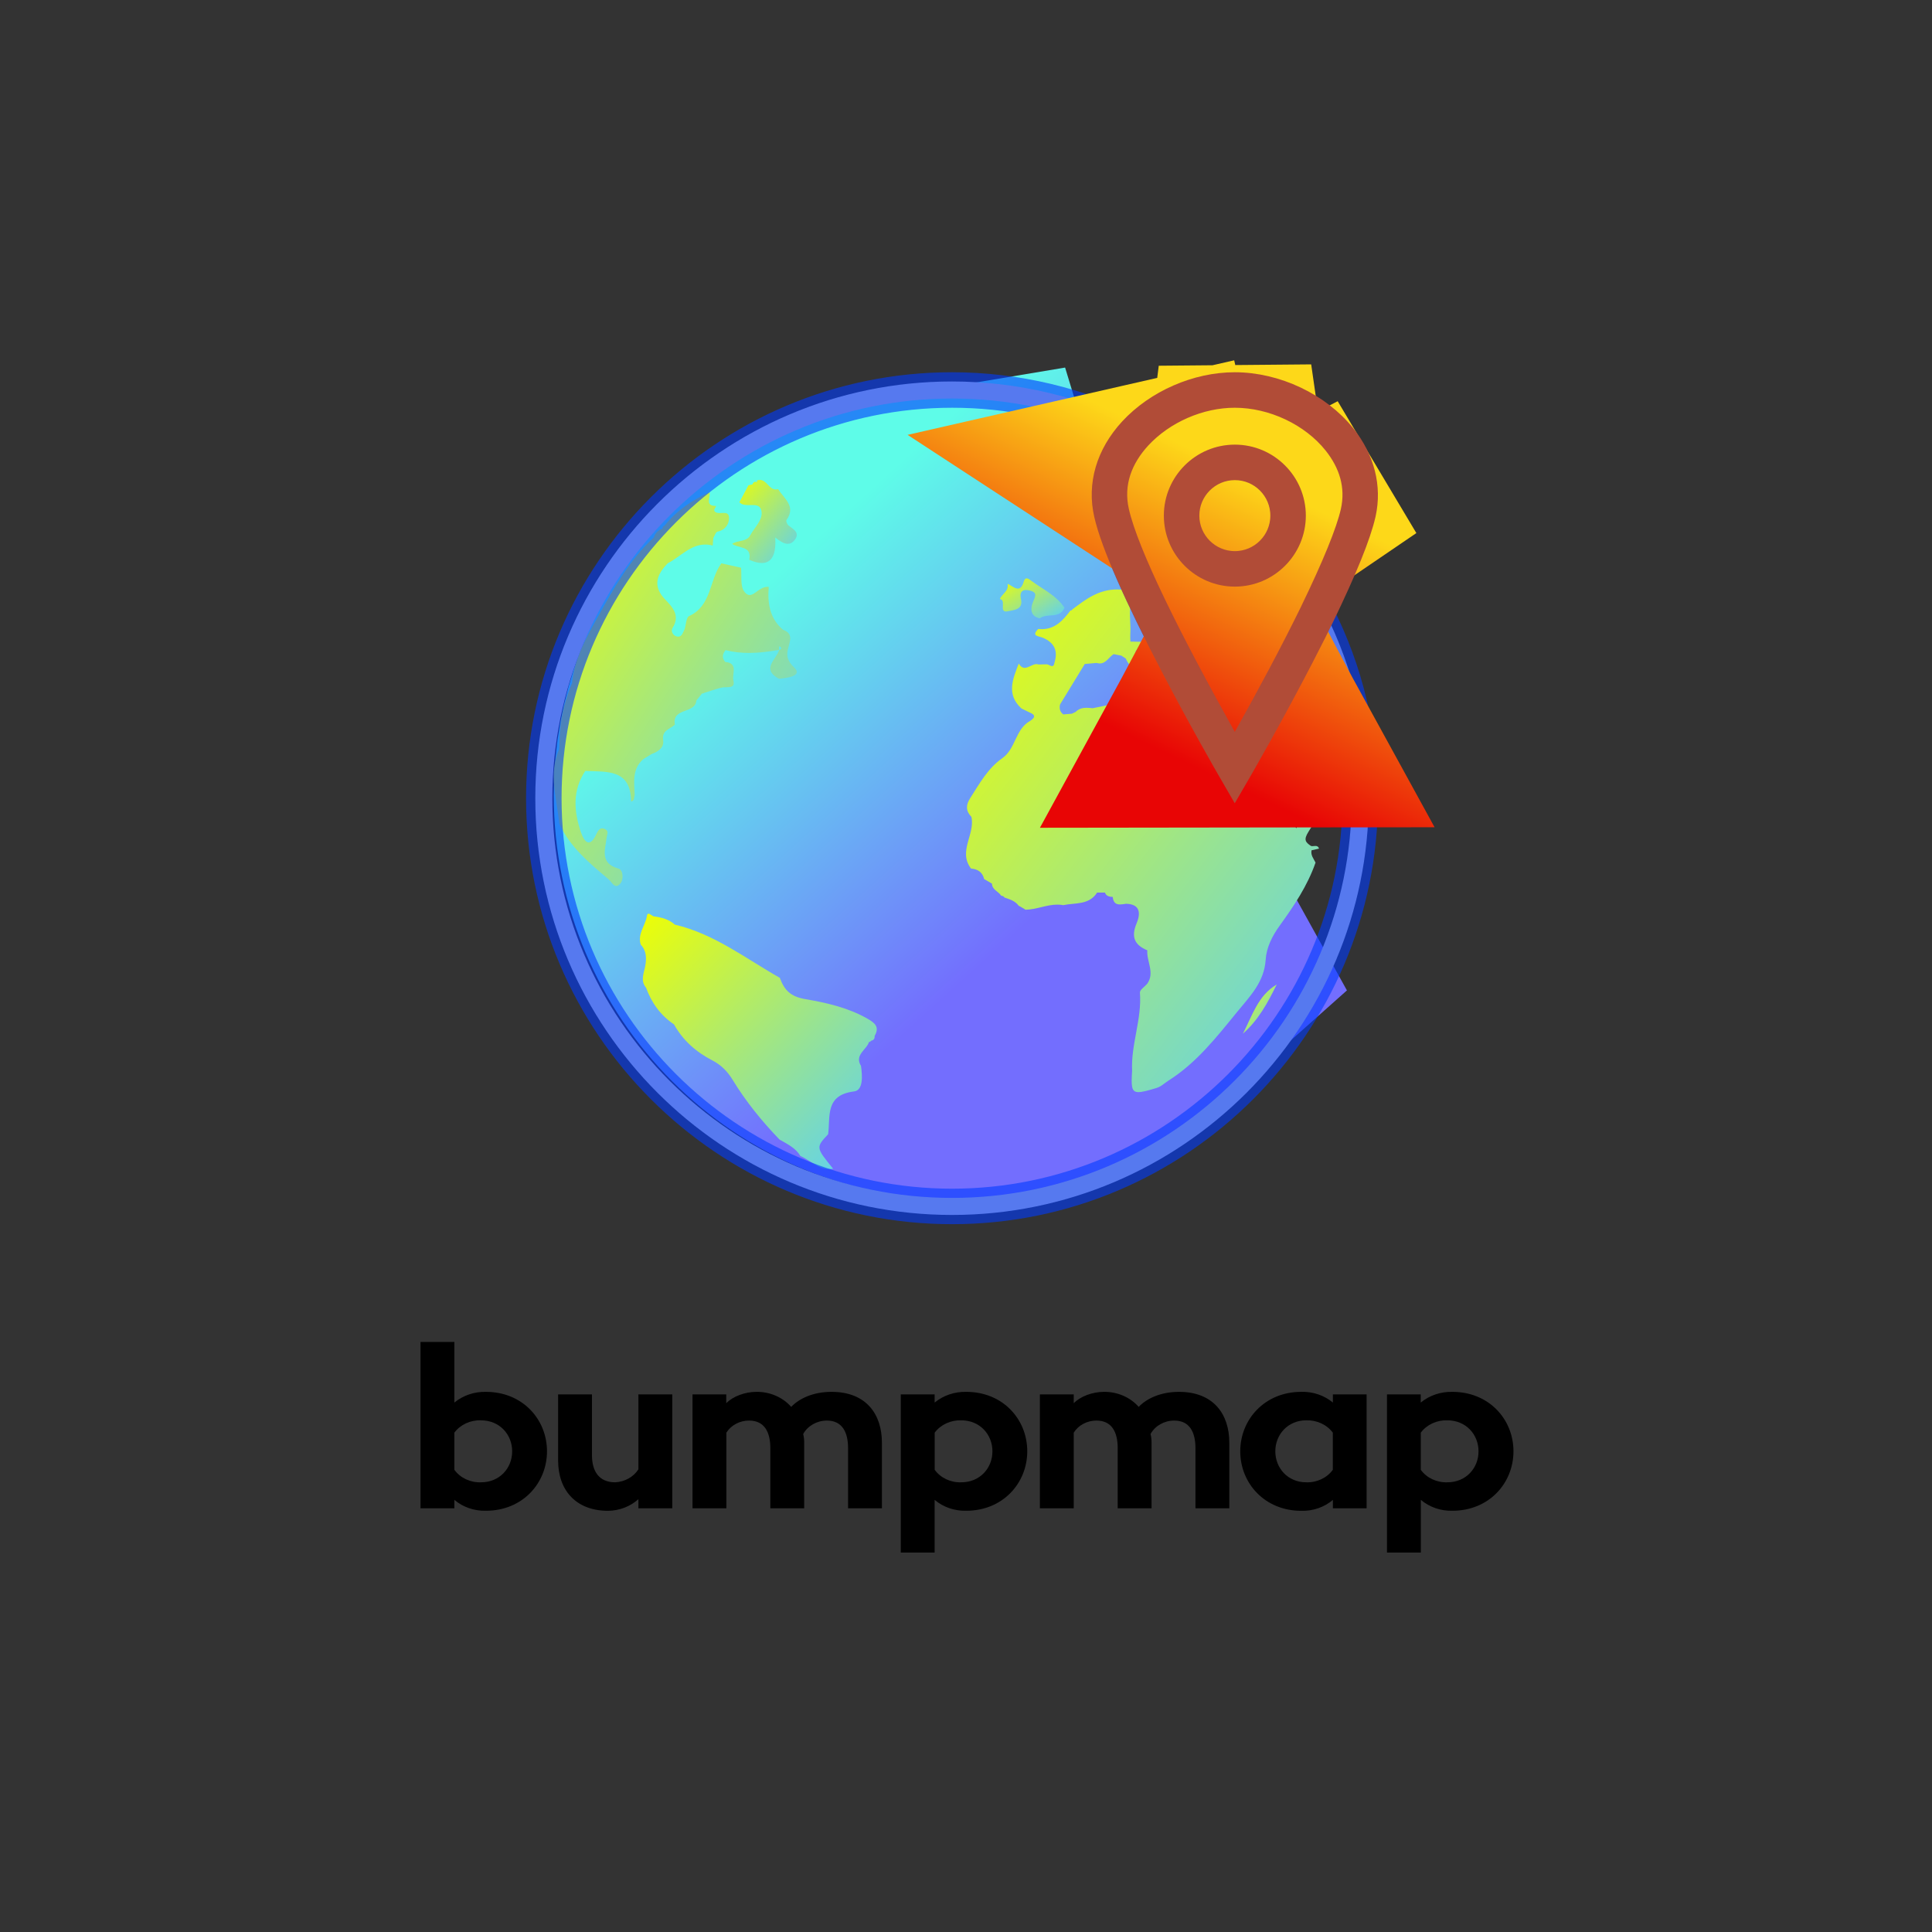 <?xml version="1.0" encoding="UTF-8"?>
<svg width="628px" height="628px" viewBox="0 0 628 628" version="1.1" xmlns="http://www.w3.org/2000/svg" xmlns:xlink="http://www.w3.org/1999/xlink">
    <rect x="0" y="0" width="628" height="628" fill="#333333" stroke="none"/>
    <!-- Generator: Sketch 52.5 (67469) - http://www.bohemiancoding.com/sketch -->
    <title>logo-square</title>
    <desc>Created with Sketch.</desc>
    <defs>
        <linearGradient x1="0%" y1="0%" x2="68.513%" y2="90.166%" id="linearGradient-1">
            <stop stop-color="#5EFCE8" offset="0%"></stop>
            <stop stop-color="#736EFE" offset="100%"></stop>
        </linearGradient>
        <linearGradient x1="-1%" y1="0%" x2="100%" y2="100%" id="linearGradient-2">
            <stop stop-color="#F0FF00" offset="0%"></stop>
            <stop stop-color="#58CFFB" offset="100%"></stop>
        </linearGradient>
        <linearGradient x1="39.005%" y1="105.979%" x2="65.204%" y2="30.795%" id="linearGradient-3">
            <stop stop-color="#E80505" offset="0%"></stop>
            <stop stop-color="#FDD819" offset="100%"></stop>
        </linearGradient>
    </defs>
    <g id="logo-square" stroke="none" stroke-width="1" fill="none" fill-rule="evenodd">
        <g id="Group" transform="translate(129, 114)">
            <g id="Bumpmap" transform="translate(0, 316)" fill="#000000">
                <path d="M18.692,6.205 L7.688,6.205 L7.688,60.273 L18.692,60.273 L18.692,57.525 C21.481,59.903 25.17,61.176 28.966,61.07 C40.854,61.07 48.802,52.109 48.802,41.739 C48.802,31.368 40.854,22.425 28.966,22.425 C25.185,22.335 21.51,23.581 18.692,25.908 L18.692,6.205 Z M27.342,51.826 C23.887,51.953 20.609,50.411 18.692,47.757 L18.692,35.685 C20.641,33.072 23.905,31.56 27.342,31.679 C33.386,31.679 37.481,36.27 37.481,41.757 C37.481,47.243 33.386,51.826 27.361,51.826 L27.342,51.826 Z" id="Shape" fill-rule="nonzero"></path>
                <path d="M89.521,23.24 L78.517,23.24 L78.517,47.607 C76.924,50.086 74.093,51.669 70.973,51.826 C65.745,51.826 63.419,48.28 63.419,43.015 L63.419,23.24 L52.415,23.24 L52.415,44.717 C52.415,54.565 58.364,61.088 68.637,61.088 C72.337,61.049 75.876,59.693 78.517,57.303 L78.517,60.273 L89.521,60.273 L89.521,23.24 Z" id="Path" fill-rule="evenodd"></path>
                <path d="M141.273,22.425 C135.257,22.425 130.701,24.65 128.183,27.309 C125.421,24.167 121.248,22.367 116.862,22.425 C113.172,22.425 109.174,23.905 107.069,26.13 L107.069,23.24 L96.104,23.24 L96.104,60.273 L107.108,60.273 L107.108,35.685 C108.636,33.255 111.452,31.758 114.498,31.758 C119.553,31.758 121.398,35.605 121.398,40.72 L121.398,60.273 L132.402,60.273 L132.402,38.938 C132.417,37.993 132.308,37.049 132.076,36.128 C133.553,33.462 136.518,31.778 139.764,31.758 C144.819,31.758 146.664,35.605 146.664,40.72 L146.664,60.273 L157.668,60.273 L157.668,38.938 C157.668,29.755 152.613,22.425 141.282,22.425 L141.273,22.425 Z" id="Shape" fill-rule="nonzero"></path>
                <path d="M185.086,22.425 C181.303,22.336 177.625,23.582 174.803,25.908 L174.803,23.249 L163.799,23.249 L163.799,74.658 L174.803,74.658 L174.803,57.525 C177.595,59.903 181.288,61.176 185.086,61.07 C196.965,61.07 204.913,52.109 204.913,41.739 C204.913,31.368 197.013,22.425 185.086,22.425 Z M183.472,51.826 C180.017,51.951 176.741,50.41 174.823,47.757 L174.823,35.685 C176.774,33.074 180.036,31.563 183.472,31.679 C189.498,31.679 193.592,36.27 193.592,41.757 C193.592,47.243 189.498,51.826 183.472,51.826 Z" id="Shape" fill-rule="nonzero"></path>
                <path d="M254.224,22.425 C248.198,22.425 243.652,24.65 241.134,27.309 C238.372,24.167 234.199,22.367 229.813,22.425 C226.123,22.425 222.125,23.905 220.02,26.13 L220.02,23.24 L209.016,23.24 L209.016,60.273 L220.02,60.273 L220.02,35.685 C221.544,33.255 224.357,31.758 227.401,31.758 C232.466,31.758 234.311,35.605 234.311,40.72 L234.311,60.273 L245.315,60.273 L245.315,38.938 C245.325,37.993 245.215,37.05 244.988,36.128 C246.457,33.455 249.427,31.767 252.676,31.758 C257.741,31.758 259.586,35.605 259.586,40.72 L259.586,60.273 L270.59,60.273 L270.59,38.938 C270.59,29.755 265.525,22.425 254.204,22.425 L254.224,22.425 Z" id="Shape" fill-rule="nonzero"></path>
                <path d="M293.972,22.425 C282.094,22.425 274.146,31.386 274.146,41.757 C274.146,52.127 282.094,61.088 293.972,61.088 C297.773,61.204 301.469,59.929 304.255,57.543 L304.255,60.273 L315.221,60.273 L315.221,23.24 L304.255,23.24 L304.255,25.9 C301.442,23.56 297.758,22.312 293.972,22.416 L293.972,22.425 Z M295.587,51.826 C289.638,51.826 285.544,47.234 285.544,41.757 C285.544,36.279 289.638,31.679 295.587,31.679 C299.023,31.563 302.284,33.074 304.236,35.685 L304.236,47.757 C302.318,50.41 299.041,51.951 295.587,51.826 Z" id="Shape" fill-rule="nonzero"></path>
                <path d="M343.091,22.425 C339.307,22.336 335.629,23.582 332.808,25.908 L332.808,23.249 L321.842,23.249 L321.842,74.658 L332.846,74.658 L332.846,57.525 C335.638,59.903 339.331,61.176 343.129,61.07 C355.008,61.07 362.956,52.109 362.956,41.739 C362.956,31.368 355.008,22.425 343.091,22.425 Z M341.476,51.826 C338.022,51.951 334.745,50.41 332.827,47.757 L332.827,35.685 C334.779,33.074 338.04,31.563 341.476,31.679 C347.502,31.679 351.596,36.27 351.596,41.757 C351.596,47.243 347.502,51.826 341.476,51.826 Z" id="Shape" fill-rule="nonzero"></path>
            </g>
            <g id="BumpmapEmblem" transform="translate(42, 0)">
                <g id="Group" transform="translate(0, 7)">
                    <g id="continents" transform="translate(9, 1)">
                        <path d="M120.583,70.892 C89.05,76.1 65,103.491 65,136.5 C65,173.227 94.773,203 131.5,203 C148.528,203 164.061,196.6 175.826,186.074 L163.319,163.507 C148.749,137.215 138.332,116.86 131.791,101.664 C127.56,91.834 123.828,81.575 120.583,70.892 Z" id="Combined-Shape" stroke="url(#linearGradient-1)" stroke-width="130"></path>
                        <path d="M97.751,214.869 C98.443,214.031 99.039,213.682 99.581,213.682 C99.957,213.682 100.306,213.85 100.644,214.139 C100.306,213.85 99.956,213.683 99.581,213.683 C99.039,213.683 98.443,214.031 97.751,214.869 C97.744,214.876 97.738,214.885 97.731,214.893 C97.738,214.885 97.744,214.876 97.751,214.869 M30.801,175 C30.564,175 30.381,175.183 30.295,175.713 C29.781,178.882 27.137,181.598 28.287,185.079 C30.204,187.103 30.176,189.631 29.725,192.048 C29.276,194.458 28.105,196.781 29.998,199.057 C31.792,203.962 34.696,208.029 39.081,210.974 C41.99,216.201 46.304,219.985 51.555,222.695 C54.442,224.186 56.482,226.277 58.176,229.053 C62.468,236.084 67.65,242.465 73.371,248.405 C75.869,249.872 78.579,251.073 80.137,253.727 C83.293,255.149 85.885,258 89.601,258 C89.991,258 90.394,257.968 90.811,257.9 C85.175,250.979 85.175,250.979 89.188,246.688 C89.95,240.882 88.105,233.954 97.607,232.772 C100.668,232.391 100.314,227.659 99.874,224.494 C97.652,220.865 101.67,219.303 102.48,216.678 C102.479,216.678 102.479,216.677 102.479,216.676 C102.506,216.679 102.533,216.68 102.558,216.68 C102.813,216.68 102.996,216.557 103.106,216.307 C103.97,216.135 104.384,215.624 104.297,214.736 C105.956,211.854 104.476,210.555 101.976,209.125 C95.68,205.523 88.618,203.942 81.765,202.769 C76.849,201.928 74.909,199.746 73.487,195.846 C62.373,189.569 52.157,181.533 39.36,178.557 C37.502,176.88 35.22,176.243 32.813,175.91 C32.795,175.912 32.776,175.913 32.758,175.913 C32.14,175.913 31.333,175 30.801,175" id="Fill-4" fill="url(#linearGradient-2)"></path>
                        <path d="M231,62 C231.189,62.94 231.6,63.754 233,64 C232.334,63.334 231.667,62.667 231,62" id="Fill-6" fill="url(#linearGradient-2)"></path>
                        <path d="M235,198 C228.894,201.615 227.038,208.199 224,214 C228.998,209.647 232.1,203.938 235,198 Z" id="Fill-8" fill="url(#linearGradient-2)"></path>
                        <path d="M153.728,66 C153.348,66 152.999,66.263 152.767,67.058 C152.265,68.78 151.602,69.331 150.865,69.331 C149.816,69.331 148.615,68.216 147.506,67.779 C148.038,70.114 145.706,71.001 145,72.71 C147.167,73.069 144.792,76.769 147.012,76.769 C147.213,76.769 147.452,76.739 147.735,76.673 C149.517,76.259 152.649,76.229 151.873,72.747 C151.426,70.735 152.039,69.781 153.509,69.781 C153.864,69.781 154.268,69.837 154.72,69.947 C157.448,70.608 156.452,71.966 155.715,73.841 C154.936,75.823 154.871,78.318 157.979,79 C160.347,77.143 164.458,79.3 166,75.54 C163.312,71.469 158.876,69.521 155.143,66.727 C154.746,66.43 154.213,66 153.728,66" id="Fill-10" fill="url(#linearGradient-2)"></path>
                        <path d="M228.975,121.267 C231.4,124.958 233.529,128.085 234.346,131.862 C234.346,131.863 234.345,131.865 234.344,131.866 C236.276,136.93 236.965,142.6 241.44,147.219 C243.41,139.76 238.167,134.782 237.358,128.774 C234.596,126.498 235.066,120.666 229.339,120.666 C229.329,120.666 229.32,120.666 229.31,120.666 C233.711,112.767 237.699,105.447 241.272,98.708 C241.453,98.753 241.643,98.777 241.839,98.777 C241.961,98.777 242.086,98.768 242.213,98.749 C243.576,98.542 243.493,97.104 243.213,96.057 C243.153,95.832 243.089,95.61 243.022,95.39 C244.216,93.115 245.359,90.911 246.453,88.776 C250.355,98.03 252.9,107.795 254,118.104 C253.319,118.355 252.711,118.467 252.159,118.467 C249.959,118.467 248.655,116.685 247.206,114.863 C246.302,113.727 245.495,113.138 244.857,113.138 C244.037,113.138 243.496,114.112 243.388,116.15 C246.117,117.332 246.549,120.322 248.153,122.383 C248.692,123.075 249.132,123.307 249.527,123.307 C250.178,123.307 250.711,122.683 251.368,122.453 C255.979,132.588 250.202,140.512 245.334,148.336 C243.72,150.93 244.251,151.712 246.147,152.992 C246.281,153.029 246.424,153.042 246.57,153.042 C246.9,153.042 247.253,152.976 247.583,152.976 C248.071,152.976 248.512,153.122 248.764,153.843 C247.953,154.024 247.141,154.204 246.329,154.385 C245.972,155.972 247.001,157.114 247.62,158.388 C245.001,165.93 240.588,172.482 235.97,178.876 C233.519,182.269 231.663,185.962 231.405,189.981 C230.931,197.354 226.168,201.967 221.921,207.186 C215.289,215.334 208.823,223.552 199.784,229.275 C198.479,230.102 197.466,231.194 195.823,231.684 C193.107,232.495 191.276,233 190.062,233 C187.748,233 187.678,231.164 187.992,226.109 C187.569,217.512 191.21,209.314 190.534,200.659 C190.464,199.769 192.067,198.748 192.893,197.788 C195.473,194.169 192.66,190.531 192.933,186.904 L192.933,186.903 C188.771,185.175 187.608,182.522 189.448,178.158 C190.689,175.212 190.901,171.896 186.024,171.769 C186.003,171.593 185.975,171.43 185.941,171.278 C185.975,171.43 186.003,171.593 186.024,171.769 C185.355,171.877 184.68,171.994 184.068,171.994 C182.843,171.994 181.87,171.522 181.701,169.551 C180.625,169.496 179.607,169.335 179.158,168.13 C178.31,168.134 177.462,168.138 176.613,168.143 C173.979,172.264 169.484,171.399 165.619,172.22 C164.975,172.099 164.338,172.047 163.708,172.047 C160.193,172.047 156.872,173.653 153.363,173.709 C152.789,173.363 152.213,173.016 151.638,172.67 C151.638,172.67 151.161,172.444 151.15,172.444 C151.15,172.444 151.15,172.444 151.149,172.444 C150.01,170.867 148.264,170.321 146.53,169.754 C146.262,169.373 145.894,169.17 145.427,169.145 C144.571,167.738 142.486,167.259 142.451,165.232 C141.601,164.737 140.751,164.241 139.902,163.746 C139.369,161.507 137.841,160.5 135.64,160.33 C131.312,154.695 137.072,149.124 135.749,143.507 C133.9,141.597 133.917,139.697 135.355,137.449 C138.38,132.726 141.095,127.741 145.814,124.437 C150.196,121.37 149.995,115.014 154.824,112.348 C156.315,111.379 156.849,110.445 154.724,109.607 C153.827,109.171 152.93,108.735 152.033,108.299 C147.012,103.709 149.217,98.686 151.151,93.681 C151.766,94.737 152.416,95.081 153.083,95.081 C154.334,95.081 155.645,93.87 156.896,93.87 C157.114,93.87 157.329,93.907 157.543,93.992 C158.463,93.974 159.382,93.956 160.301,93.938 C160.821,93.971 161.469,94.522 161.981,94.522 C162.342,94.522 162.634,94.248 162.766,93.329 C163.991,89.449 162.621,86.811 158.91,85.271 C157.645,84.746 155.081,84.828 157.482,82.444 C157.881,82.489 158.268,82.511 158.642,82.511 C162.919,82.511 165.552,79.667 167.957,76.426 C168.001,76.434 168.043,76.438 168.083,76.438 C168.289,76.438 168.439,76.332 168.532,76.119 C172.937,72.767 177.096,69.599 183.176,69.599 C183.606,69.599 184.047,69.615 184.498,69.648 C184.971,69.682 185.49,69.707 186.034,69.707 C186.258,69.707 186.486,69.703 186.716,69.694 C187.155,70.835 187.601,71.967 188.055,73.091 C186.601,75.993 187.681,80.309 187.418,83.866 C187.352,84.756 187.426,85.656 187.434,86.551 C189.77,86.644 192.266,86.43 194.297,87.113 C195.019,88.61 195.783,90.167 196.591,91.784 C195.22,91.393 194.016,90.693 193.099,89.406 C192.61,88.72 191.98,88.466 191.368,88.466 C190.664,88.466 189.983,88.804 189.569,89.207 C188.138,90.601 190.189,91.263 190.764,92.263 C192.514,95.308 196.391,94.965 199.025,96.588 C199.472,97.459 199.931,98.346 200.4,99.248 C200.134,99.544 199.869,99.841 199.603,100.137 C199.102,100.544 198.6,100.952 198.098,101.36 C197.26,100.574 196.422,99.787 195.584,99 C192.826,96.064 187.601,96.537 185.954,92.068 C185.467,91.749 184.98,91.429 184.493,91.11 C183.659,90.95 182.825,90.79 181.992,90.63 C180.464,91.574 179.528,93.654 177.508,93.654 C177.191,93.654 176.847,93.603 176.471,93.488 C175.183,93.599 173.896,93.71 172.609,93.821 L172.609,93.821 C169.928,98.209 167.247,102.598 164.566,106.986 C164.272,108.274 164.522,109.385 165.625,110.218 C165.47,110.8 165.227,111.307 164.909,111.662 C165.227,111.307 165.47,110.8 165.625,110.218 C166.556,110.141 167.487,110.065 168.417,109.988 C168.825,109.793 169.233,109.597 169.641,109.402 C170.696,108.342 171.92,108.065 173.205,108.065 C173.85,108.065 174.509,108.134 175.17,108.21 C176.985,107.838 178.8,107.465 180.616,107.093 C180.048,108.512 179.408,109.582 178.634,110.006 C179.408,109.582 180.048,108.512 180.616,107.093 C182.233,107.013 184.024,106.318 185.618,106.318 C187.181,106.318 188.556,106.987 189.391,109.563 C188.305,112.807 189.174,114.883 192.833,115.291 C193.743,114.868 194.571,114.692 195.341,114.692 C198.614,114.692 200.824,117.887 203.759,118.905 C204.846,119.761 205.934,120.617 207.054,121.5 C207.129,121.559 207.204,121.618 207.279,121.677 C207.204,121.618 207.129,121.559 207.054,121.5 C205.934,120.617 204.846,119.761 203.759,118.904 C204.167,118.996 204.54,119.039 204.882,119.039 C207.15,119.039 208.074,117.165 209.037,115.347 C212.528,121.694 216.403,128.579 220.661,136 C223.578,130.885 226.35,125.974 228.975,121.267 Z M185.901,171.138 C185.876,171.041 185.852,170.943 185.821,170.856 C185.852,170.943 185.876,171.041 185.901,171.138 Z M185.759,170.709 C185.729,170.638 185.701,170.562 185.667,170.497 C185.701,170.562 185.729,170.638 185.759,170.709 Z M185.587,170.367 C185.553,170.309 185.52,170.249 185.482,170.198 C185.52,170.249 185.553,170.309 185.587,170.367 Z M185.385,170.085 C185.346,170.04 185.309,169.992 185.267,169.952 C185.309,169.992 185.346,170.04 185.385,170.085 Z M185.154,169.859 C185.112,169.824 185.071,169.786 185.027,169.756 C185.071,169.786 185.112,169.824 185.154,169.859 Z M184.899,169.682 C184.854,169.656 184.809,169.627 184.762,169.604 C184.809,169.627 184.854,169.656 184.899,169.682 Z M184.621,169.548 C184.573,169.529 184.526,169.508 184.476,169.493 C184.526,169.508 184.573,169.529 184.621,169.548 Z M184.321,169.452 C184.271,169.44 184.223,169.426 184.172,169.416 C184.223,169.426 184.271,169.44 184.321,169.452 Z M182.48,169.388 C182.494,169.387 182.509,169.386 182.523,169.385 C182.509,169.386 182.494,169.387 182.48,169.388 Z M184.002,169.39 C183.952,169.383 183.903,169.374 183.852,169.37 C183.903,169.374 183.952,169.383 184.002,169.39 Z M182.826,169.363 C182.863,169.36 182.9,169.359 182.937,169.358 C182.9,169.359 182.863,169.36 182.826,169.363 Z M183.666,169.357 C183.617,169.354 183.568,169.35 183.519,169.348 C183.568,169.35 183.617,169.354 183.666,169.357 Z M183.235,169.347 L183.231,169.347 L183.212,169.347 C183.2,169.347 183.188,169.348 183.175,169.348 C183.188,169.348 183.2,169.347 183.212,169.347 L183.231,169.347 L183.235,169.347 L183.296,169.347 L183.312,169.347 L183.296,169.347 L183.235,169.347 Z M171.156,113.154 C171.123,113.157 171.09,113.16 171.06,113.16 L171.05,113.16 L171.038,113.16 L171.05,113.16 L171.06,113.16 C171.09,113.16 171.123,113.157 171.156,113.154 C171.175,113.153 171.195,113.151 171.215,113.149 C171.195,113.151 171.175,113.153 171.156,113.154 Z M170.944,113.149 C170.9,113.145 170.853,113.144 170.812,113.135 C170.853,113.144 170.9,113.145 170.944,113.149 Z M171.299,113.144 C171.364,113.135 171.437,113.117 171.509,113.1 C171.437,113.117 171.364,113.135 171.299,113.144 Z M170.621,113.073 C170.653,113.087 170.69,113.095 170.724,113.106 C170.69,113.095 170.653,113.087 170.621,113.073 C170.62,113.072 170.619,113.072 170.618,113.071 C170.619,113.072 170.62,113.072 170.621,113.073 Z M170.543,113.028 C170.513,113.01 170.48,112.995 170.453,112.974 C170.48,112.995 170.513,113.01 170.543,113.028 Z M171.596,113.082 C171.703,113.054 171.816,113.017 171.936,112.972 C171.816,113.017 171.703,113.054 171.596,113.082 Z M170.395,112.921 C170.367,112.897 170.338,112.874 170.313,112.846 C170.338,112.874 170.367,112.897 170.395,112.921 Z M170.267,112.786 C170.243,112.755 170.218,112.726 170.197,112.692 C170.218,112.726 170.243,112.755 170.267,112.786 Z M170.158,112.622 C170.138,112.587 170.117,112.553 170.099,112.515 C170.117,112.553 170.138,112.587 170.158,112.622 Z M170.069,112.442 C170.052,112.401 170.034,112.361 170.019,112.318 C170.034,112.361 170.052,112.401 170.069,112.442 Z M169.996,112.245 C169.981,112.199 169.966,112.154 169.952,112.106 C169.965,112.154 169.981,112.199 169.996,112.245 Z M169.936,112.043 C169.922,111.99 169.909,111.937 169.896,111.882 C169.908,111.937 169.922,111.99 169.936,112.043 Z M169.885,111.83 C169.872,111.77 169.859,111.711 169.848,111.65 C169.859,111.711 169.872,111.77 169.885,111.83 Z M169.833,111.57 C169.836,111.59 169.84,111.61 169.844,111.63 C169.84,111.61 169.836,111.59 169.833,111.57 C169.811,111.457 169.791,111.343 169.77,111.229 C169.791,111.343 169.811,111.457 169.833,111.57 Z M169.762,111.18 C169.756,111.147 169.749,111.115 169.743,111.082 C169.749,111.115 169.756,111.147 169.762,111.18 Z M172.744,111.525 C171.735,111.332 170.727,111.14 169.718,110.947 C170.727,111.14 171.735,111.332 172.744,111.525 Z M178.086,110.191 C178.023,110.2 177.96,110.205 177.896,110.206 L177.889,110.206 L177.888,110.206 L177.889,110.206 L177.896,110.206 C177.96,110.205 178.023,110.2 178.086,110.191 C178.089,110.191 178.091,110.19 178.094,110.19 C178.091,110.19 178.089,110.191 178.086,110.191 Z M178.35,110.13 C178.391,110.117 178.431,110.101 178.471,110.085 C178.431,110.101 178.391,110.117 178.35,110.13 Z M174.437,91.999 L174.436,91.999 C174.43,91.999 174.423,91.999 174.416,91.999 C174.41,91.999 174.403,91.999 174.396,92 C174.403,91.999 174.41,91.999 174.416,91.999 C174.423,91.999 174.43,91.999 174.436,91.999 L174.437,91.999 L174.448,91.999 C174.648,92.001 174.852,92.055 175.061,92.158 C175.089,92.172 175.116,92.186 175.143,92.201 C175.116,92.186 175.089,92.172 175.061,92.158 C174.852,92.055 174.648,92.001 174.448,91.999 L174.437,91.999 Z" id="Combined-Shape" fill="url(#linearGradient-2)"></path>
                        <path d="M194.931,103 C194.287,103.466 193.644,103.932 193,104.398 C193.041,104.379 193.086,104.371 193.134,104.371 C193.545,104.371 194.164,105 194.575,105 C194.915,105 195.112,104.57 194.931,103" id="Fill-14" fill="url(#linearGradient-2)"></path>
                        <path d="M193.342,104 C193.219,104.038 193.104,104.089 193,104.167 C193.114,104.111 193.228,104.056 193.342,104 Z" id="Fill-16" fill="url(#linearGradient-2)"></path>
                        <path d="M73.356,89 L73.355,89.001 C73.247,89.02 73.138,89.037 73.029,89.056 C73.019,89.143 73.009,89.23 73,89.316 C73.103,89.276 73.197,89.235 73.292,89.194 C73.312,89.13 73.337,89.066 73.355,89.001 L73.356,89.001 L73.356,89 Z" id="Fill-18" fill="url(#linearGradient-2)"></path>
                        <path d="M67.015,34 C66.714,34 66.386,34.061 66.026,34.201 L66.116,34.712 C65.912,34.633 65.729,34.595 65.566,34.595 C65.086,34.595 64.774,34.921 64.577,35.473 C64.164,35.585 63.746,35.672 63.323,35.736 C63.323,35.736 63.232,35.852 63.232,35.852 C62.269,37.65 61.305,39.449 60.342,41.249 C61.077,42.07 62.167,42.182 63.279,42.182 C63.696,42.182 64.116,42.167 64.522,42.167 C65.924,42.167 67.156,42.354 67.503,44.02 C68.113,46.95 65.243,49.416 63.848,52.035 C62.701,54.189 59.814,53.547 58,54.779 C60.021,56.328 64.493,55.343 63.544,59.962 C65.118,60.65 66.485,61 67.635,61 C70.823,61 72.347,58.314 71.987,52.704 C73.347,53.809 74.76,54.769 76.072,54.769 C76.88,54.769 77.65,54.404 78.344,53.481 C80.138,51.095 77.852,50.031 76.28,48.779 C75.845,48.433 75.419,47.348 75.633,47.053 C78.879,42.572 74.826,40.061 72.917,36.977 C72.646,37.061 72.394,37.099 72.158,37.099 C70.013,37.099 69.16,34 67.015,34 Z" id="Fill-20" fill="url(#linearGradient-2)"></path>
                        <path d="M46.378,105.376 C46.386,105.258 46.394,105.139 46.405,105.023 C46.394,105.139 46.386,105.258 46.378,105.376 M50.627,38 C44.988,40.582 39.929,43.946 36.019,48.86 C35.563,49.033 35.339,49.365 35.348,49.853 C33.915,50.324 32.975,51.283 32.526,52.723 C24.659,59.94 19.524,69.189 14.448,78.307 C10.685,85.066 6.704,91.989 5.944,100.037 C3.922,104.821 2.603,109.787 2.065,114.957 C2.012,115.82 1.96,116.682 1.907,117.545 C1.857,118.857 1.808,120.168 1.758,121.479 C-1.805,129.567 1.025,137.646 1.79,145.728 C5.286,153.361 11.558,158.52 17.759,163.759 C18.623,164.489 19.339,166 20.334,166 C20.732,166 21.175,165.759 21.689,165.131 C22.741,163.848 22.614,160.767 21.009,160.319 C14.955,158.631 16.705,154.299 17.159,150.409 C17.287,149.309 17.993,148.148 16.712,147.53 C16.343,147.352 16.023,147.271 15.741,147.271 C14.84,147.271 14.326,148.095 13.811,149.198 C12.917,151.111 12.093,151.845 11.363,151.845 C10.294,151.845 9.426,150.268 8.834,148.523 C6.535,141.743 6.007,134.964 10.249,128.591 C17.195,128.925 25.063,127.873 25.137,138.528 C26.349,138.304 25.995,137.19 26.31,136.456 C26.156,132.287 25.389,127.97 29.127,124.739 L28.696,124.265 C28.696,124.265 28.696,124.265 28.696,124.265 C28.696,124.265 29.126,124.738 29.126,124.738 C30.005,124.197 30.886,123.659 31.766,123.12 C30.77,123.068 29.773,123.016 28.777,122.964 C29.966,120.661 29.744,119.281 28.56,118.67 C29.744,119.281 29.966,120.661 28.777,122.964 C29.773,123.016 30.77,123.068 31.766,123.12 C33.897,122.324 35.934,121.084 35.558,118.594 C35.06,115.303 37.866,115.022 39.371,113.534 C38.355,107.936 46.032,110.105 46.354,105.702 C46.354,105.702 46.354,105.702 46.354,105.702 C46.979,104.928 47.605,104.155 48.229,103.381 L48.56,103.42 C48.56,103.418 48.559,103.417 48.559,103.415 C48.584,103.396 48.937,103.208 48.937,103.208 C49.846,102.918 50.756,102.629 51.665,102.34 C52.724,102.039 53.767,101.643 54.845,101.461 C56.439,101.194 59.125,101.984 58.378,99.135 C57.853,97.132 60.11,93.55 55.761,93.183 C54.581,91.868 54.823,90.586 55.852,89.323 C58.399,89.977 60.945,90.237 63.49,90.237 C66.718,90.237 69.944,89.819 73.17,89.257 C73.215,88.845 73.261,88.434 73.307,88.022 C74.236,88.555 74.065,88.967 73.265,89.307 C72.309,92.406 67.344,95.463 73.191,98.633 C75.864,98.413 81.075,97.736 78.119,94.923 C74.418,91.399 76.384,89.098 76.809,86.178 C77.107,84.134 76.091,83.313 74.509,82.693 C70.194,79.068 69.442,74.021 69.881,68.778 C69.732,68.759 69.587,68.749 69.443,68.749 C67.012,68.749 65.353,71.422 63.672,71.422 C63.097,71.422 62.52,71.109 61.907,70.271 C60.562,68.428 61.158,65.163 60.878,62.54 C58.747,62.067 56.615,61.593 54.484,61.119 C50.492,66.497 51.426,74.862 43.977,78.269 C43.043,78.697 42.996,81.069 42.538,82.54 C43.215,82.556 43.793,83.424 44.375,84.021 C44.53,84.18 44.686,84.32 44.844,84.419 C44.962,84.494 45.081,84.546 45.203,84.566 C45.081,84.546 44.962,84.494 44.844,84.419 C44.686,84.32 44.53,84.18 44.375,84.021 C43.793,83.424 43.215,82.557 42.538,82.54 C41.989,83.499 41.735,84.942 40.463,84.942 C40.289,84.942 40.095,84.915 39.88,84.856 C38.671,84.525 38.006,83.067 38.587,82.158 C41.156,78.138 38.699,75.443 36.254,72.91 C32.041,68.546 33.417,64.776 37.084,61.071 C41.118,59.001 44.396,55.006 49.243,55.006 C50.008,55.006 50.812,55.106 51.665,55.328 C51.732,54.498 51.8,53.668 51.868,52.838 C52.315,52.131 52.661,50.916 53.226,50.803 C55.793,50.291 57.025,48.302 56.977,46.307 C56.944,44.944 56.173,44.727 55.245,44.727 C54.813,44.727 54.346,44.774 53.905,44.774 C53.474,44.774 53.066,44.729 52.737,44.553 C51.477,43.877 52.624,43.155 52.772,42.454 C52.743,42.454 52.713,42.455 52.685,42.455 C48.922,42.455 51.104,39.585 50.627,38" id="Fill-22" fill="url(#linearGradient-2)"></path>
                    </g>
                    <g id="globe-original">
                        <g id="pin">
                            <path d="M256.978,72.649 L254.532,77.648 C248.289,90.411 240.714,104.584 232.989,118.367 L230.369,123.042 L227.753,118.364 C209.995,86.594 196.148,58.835 193.028,45.189 C190.933,36.116 194.182,28.161 200.04,21.775 L202.509,19.086 L199.252,17.437 C180.613,7.994 159.589,3 138.462,3 C63.772,3 3,63.772 3,138.462 C3,213.151 63.772,273.923 138.462,273.923 C213.151,273.923 273.923,213.151 273.923,138.462 C273.923,116.987 269.07,96.526 259.491,77.612 L256.978,72.649 Z M230.364,134.123 L232.76,129.993 C232.86,129.819 233.021,129.54 233.251,129.14 C233.63,128.479 234.067,127.716 234.557,126.855 C235.949,124.411 237.493,121.67 239.154,118.688 C243.881,110.203 248.603,101.471 253.008,92.968 C253.364,92.281 253.716,91.598 254.066,90.919 L257.099,85.02 L259.526,91.193 C265.412,106.165 268.385,122.021 268.385,138.462 C268.385,210.104 210.104,268.385 138.462,268.385 C66.819,268.385 8.538,210.104 8.538,138.462 C8.538,66.819 66.819,8.538 138.462,8.538 C156.589,8.538 174.004,12.165 190.313,19.333 L193.484,20.727 L191.652,23.667 C187.222,30.772 185.831,38.634 187.63,46.426 C189.862,56.189 197.693,73.642 209.133,95.604 C213.224,103.458 217.516,111.385 221.771,119.026 C223.301,121.774 224.731,124.314 226.034,126.605 C226.513,127.447 226.948,128.209 227.337,128.888 C227.602,129.349 227.807,129.705 227.968,129.984 L230.364,134.123 Z" id="globe-border" stroke-opacity="0.6" stroke="#003BFF" stroke-width="6" fill="#D8D8D8" fill-rule="nonzero"></path>
                            <path d="M251.02,34.648 C251.015,34.684 251.007,34.745 250.993,34.828 C250.932,35.21 250.823,35.737 250.661,36.392 C250.465,37.189 250.216,38.078 249.915,39.056 C251.403,41.031 252.985,43.246 254.654,45.695 L275.315,31.619 L253.114,43.114 C252.071,41.1 251.477,39.18 251.188,37.393 C251.023,36.371 250.982,35.559 251.005,34.911 C251.01,34.779 251.016,34.688 251.022,34.633 Z M231.211,81.37 C225.203,93.297 217.869,107.189 209.221,123.009 L253.063,122.953 C243.964,106.408 236.671,92.519 231.211,81.37 Z M213.986,36.547 C213.06,33.125 212.189,29.628 211.373,26.055 L187,31.619 L207.933,45.286 C210.168,41.864 212.211,38.939 213.986,36.547 Z M230.656,26.283 C231.717,26.095 232.838,25.915 234.019,25.745 L230.461,1 L227.343,25.805 C228.505,25.951 229.61,26.111 230.656,26.283 Z" id="pin-body" stroke="url(#linearGradient-3)" stroke-width="50"></path>
                            <path d="M230.364,134.123 L232.759,129.995 C232.861,129.818 233.022,129.538 233.251,129.14 C233.632,128.477 234.068,127.713 234.559,126.852 C235.952,124.405 237.498,121.661 239.16,118.677 C243.892,110.182 248.618,101.44 253.027,92.926 C254.431,90.217 255.782,87.568 257.075,84.989 C257.916,83.312 258.731,81.668 259.513,80.07 C267.1,64.406 271.568,53.365 273.16,46.429 L273.217,46.181 C275.179,37.215 272.851,28.003 266.578,20.137 C258.299,9.761 244.029,3 230.366,3 C217.746,3 204.52,8.779 195.958,18.035 C188.251,26.43 185.331,36.471 187.63,46.426 C189.862,56.189 197.693,73.642 209.133,95.604 C213.224,103.458 217.516,111.385 221.771,119.026 C223.301,121.774 224.731,124.314 226.034,126.605 C226.513,127.447 226.948,128.209 227.337,128.888 C227.602,129.349 227.807,129.705 227.968,129.984 L230.364,134.123 Z M230.366,8.538 C242.465,8.538 254.926,14.412 262.249,23.591 C267.198,29.802 269.601,37.104 267.762,45.192 C266.258,51.739 261.815,62.608 254.532,77.648 C248.289,90.411 240.714,104.584 232.989,118.367 L230.369,123.042 L227.753,118.364 C209.995,86.594 196.148,58.835 193.028,45.189 C190.934,36.118 194.184,28.157 200.031,21.788 C207.615,13.596 219.192,8.538 230.366,8.538 Z" id="pin-outline" stroke="#B14C37" stroke-width="6" fill-rule="nonzero"></path>
                            <path d="M230.386,66.681 C241.455,66.681 250.463,57.674 250.463,46.605 C250.463,35.535 241.455,26.528 230.386,26.528 C219.318,26.528 210.309,35.535 210.309,46.605 C210.309,57.674 219.318,66.681 230.386,66.681 Z M230.386,32.066 C238.406,32.066 244.925,38.586 244.925,46.605 C244.925,54.623 238.406,61.143 230.386,61.143 C222.367,61.143 215.848,54.623 215.848,46.605 C215.848,38.586 222.367,32.066 230.386,32.066 Z" id="pin-center" stroke="#B14C37" stroke-width="6" fill-rule="nonzero"></path>
                        </g>
                    </g>
                </g>
            </g>
        </g>
    </g>
</svg>